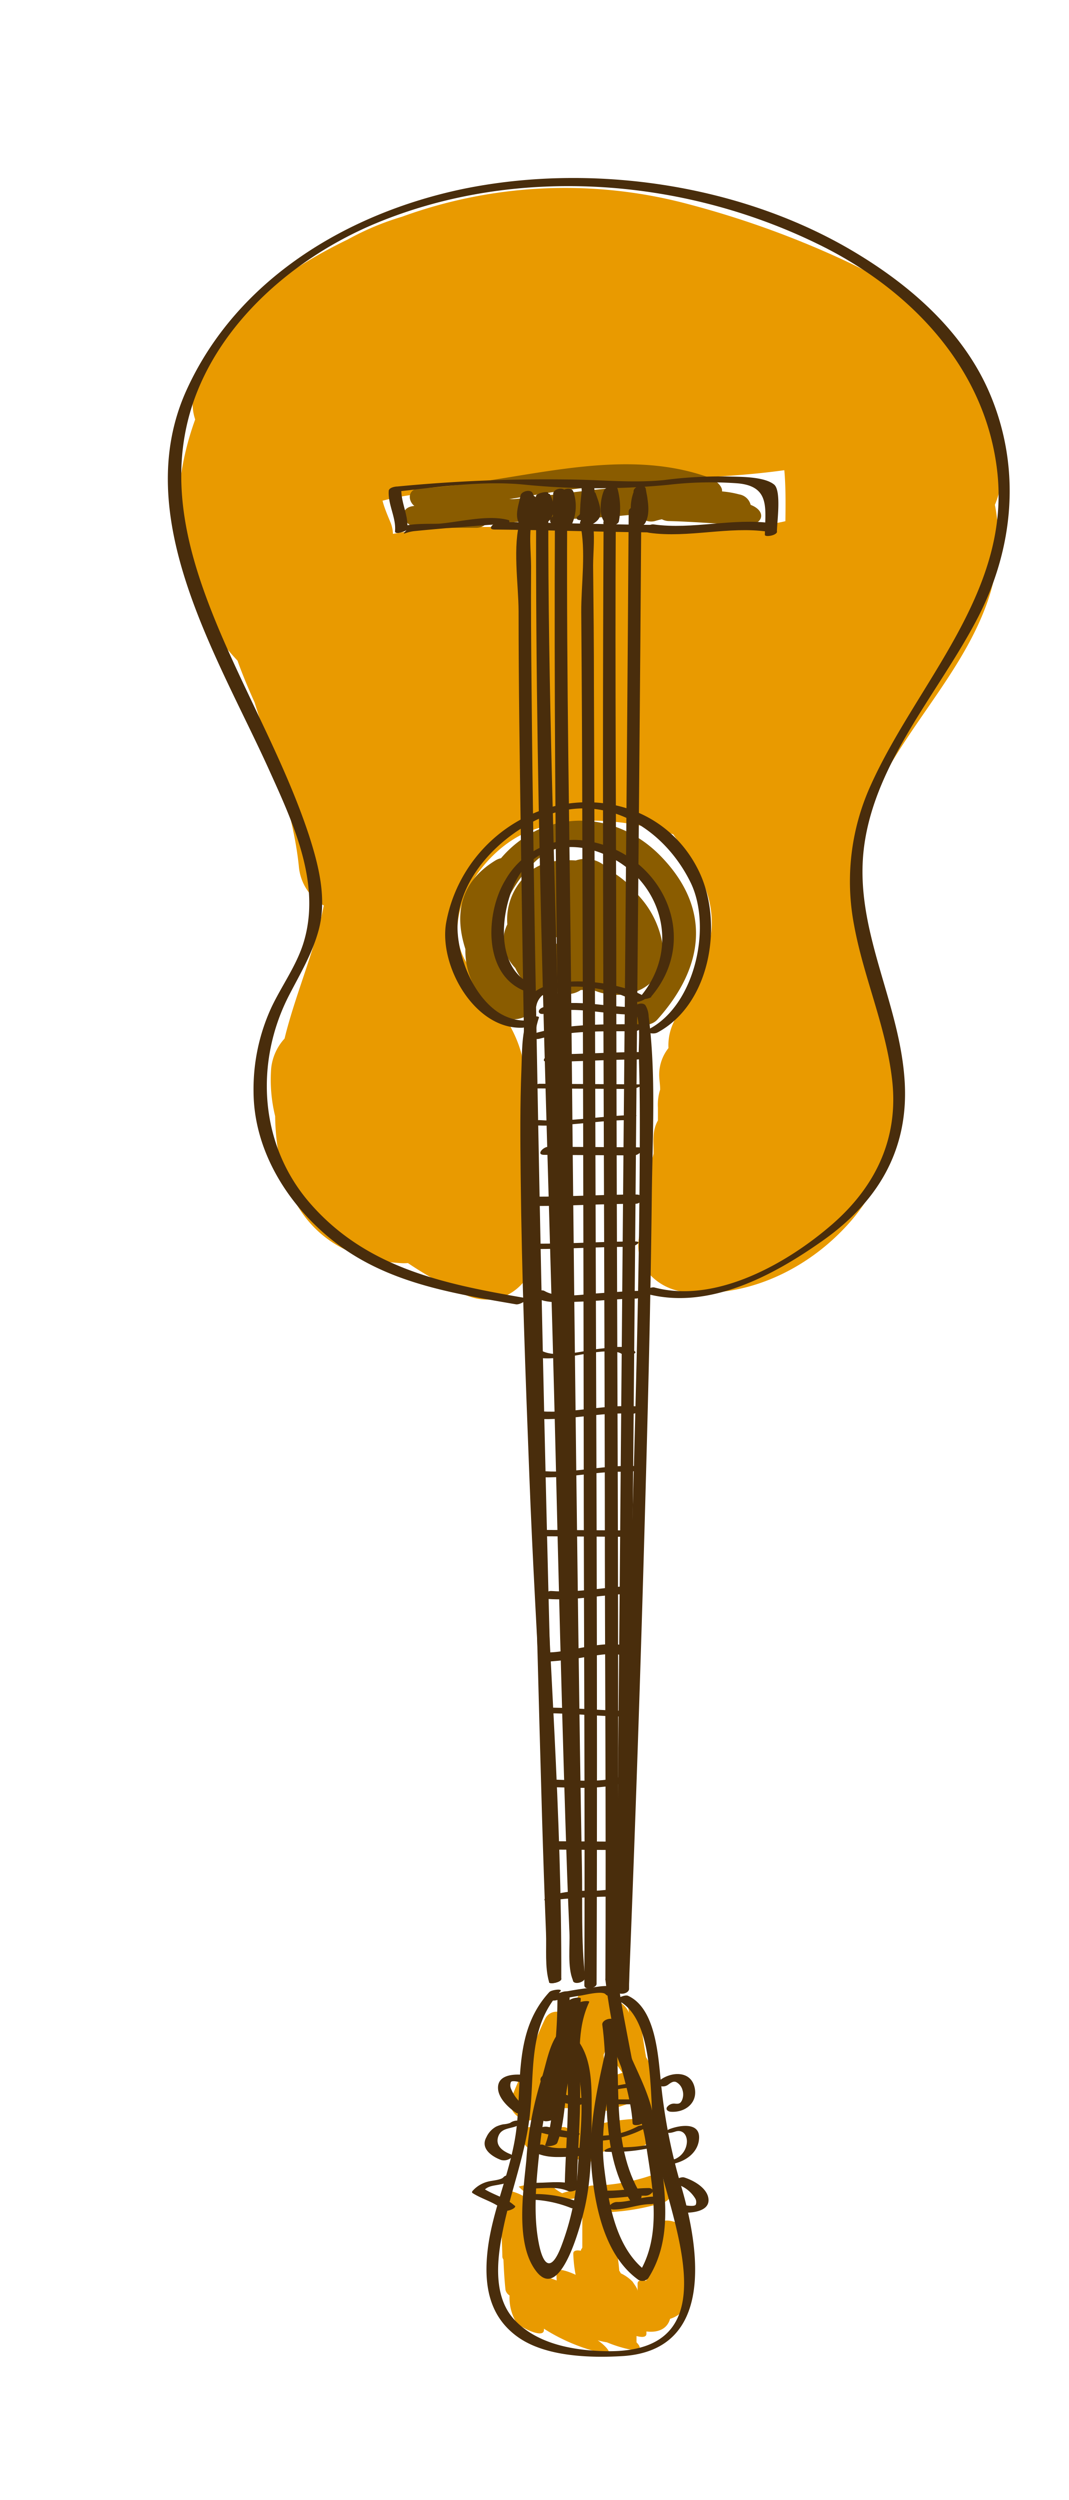 <svg id="layer1" xmlns="http://www.w3.org/2000/svg" viewBox="0 0 169.24 395.7"><defs><style>.cls-1{fill:#e99a00;}.cls-2{fill:#8a5c00;}.cls-3{fill:#492d0c;}</style></defs><path class="cls-1" d="M37.6,104.56c.8,2.25,1.73,4.44,2.71,6.62,2.65,8.57,6.08,17,7,25.92a7.87,7.87,0,0,0,3.95,6.21c-1.35,6.9-4.18,13.27-6,20.22l-.21.85a8.21,8.21,0,0,0-2.12,4.73,24.17,24.17,0,0,0,.63,7.55c.15,11.75,5.37,22.33,19.76,23.25a7.47,7.47,0,0,0,1.26,0,60.9,60.9,0,0,0,8.67,4.86c3.9,1.84,7.8.93,10.27-2.68,1.87-2.75,1.59-6.77,1.52-9.93-.1-4.77-.54-9.54-1-14.29a71.78,71.78,0,0,0-1.47-11c-1.44-5.59-5.56-9.59-8.58-14.29-4.93-7.64,2.71-18.49,10.1-21.13,7.08-2.53,15.23-1.75,22.49.59,3.15,4.52,6.23,8.53,6.1,14.36-.12,5.34-4.17,11-6.21,15.8a8.36,8.36,0,0,0-.64,3.68,6.79,6.79,0,0,0-1.47,4.21c0,.79.16,1.58.15,2.37a7.86,7.86,0,0,0-.35,2.88l0,2c-1,1.76-.64,3.52-.69,5.27a39.08,39.08,0,0,0-1.25,9.64c-.24.91-.54,1.82-.83,2.72-1.58,4.94,2.48,9.06,7.1,9.53,9.83,1,19.39-3.61,25.87-10.84,7.51-8.38,8.39-18.59,6.84-29.28-1.35-9.26-3.91-18.29-6.09-27.39a12.36,12.36,0,0,0,.25-1.24c2.28-16,16.63-26.58,21.35-41.64a29.28,29.28,0,0,0,.8-14.21c3.66-8.72-2.14-20.43-7.88-27.45-4.22-5.16-10.51-8.72-16.47-11.47a147.25,147.25,0,0,0-24-8.62,75.49,75.49,0,0,0-45.51,1.94,43.33,43.33,0,0,0-8.57,3.59c-10.33,5-21.86,13.14-24.37,24.28a7.62,7.62,0,0,0,.19,4.22C26.22,79.3,27.28,93.67,37.6,104.56Zm86.74-22.07c-3.7.91-8.14.71-11.49.91-.78,0-1.56.07-2.35.1a67.35,67.35,0,0,0-13.07.22H93.38c-10.36,0-20.92-1.1-31.17.78a5.22,5.22,0,0,0-.35-1.72c-.41-1-1-2.34-1.3-3.53l.55-.14c7-1.79,14.84-1.11,22-2,13.64-1.7,27.46-.79,41.06-2.69C124.42,77.12,124.37,80.33,124.34,82.49Z"/><path class="cls-1" d="M85.19,334.5c.15-.38.31-.67.47-1.05a1.87,1.87,0,0,0,.6.21l3.68,0a3.59,3.59,0,0,0,1-.21c-.08,1.3-.2,2.56-.4,3.88-.39-.26-.82-.67-1.27-.67l-5.25,0c-3.08,0-1,4,1.18,4l5.25,0s.07.24.1.24c1,1.46,3.74,2,4.22-.18a31.79,31.79,0,0,1,5.88-.9,2.58,2.58,0,0,0,2.73-2.11,2.24,2.24,0,0,0-2.24-2.37,31.73,31.73,0,0,0-5.68.7c.06-.7.1-1.4.14-2.1a.75.75,0,0,0,.61.1l4.73-1.55c.39-.13.44-.72.29-1.44a2.63,2.63,0,0,0,.88.24c1.07,4.27,2.32,8.49,3.68,12.68.28.88,2.65,5,1.69,2-1.58-4.92-3-9.88-4.12-14.91.9-.46,1.35-1.54.46-2.92-.54-.85-1.06-1.7-1.54-2.56-.26-1.5-.5-3-.7-4.51-.13-1-2.28-4.46-2.19-3.75.06.42.13.84.19,1.25a3.48,3.48,0,0,0-2.21-2c-.56-1.52-3-2.45-3.91-1.05-1.17-.43-2.12-.14-2.13,1.39l0,2.58c-1,.09-.56.19-.73.29a3.19,3.19,0,0,0-1.43-1.07,2,2,0,0,0-2.85.78,47.65,47.65,0,0,0-2,4.73c-1.14,2.61-2.31,5.2-3.36,7.85C79.91,334.55,84.14,337.15,85.19,334.5Zm10.69-10.09.24.29c.85,1.09,1.63,2.23,2.42,3.37l-2.89.94c0-1.26,0-2.53-.08-3.8C95.68,324.93,95.78,324.69,95.88,324.41Zm-8,4.18c.26-.52.5-.89.74-1.4a1.91,1.91,0,0,0,1.6-.59l.83-.91c0,1.13,0,2.08,0,3.18-.07,0-.13-.18-.2-.18l-3.14,0A.12.12,0,0,0,87.85,328.59Z"/><path class="cls-1" d="M79.53,357.19a.9.9,0,0,0,.17.43c.07,1.61.16,3.22.33,4.83a1.47,1.47,0,0,0,.64.86,7.72,7.72,0,0,0,1,4.17c.42.75,4.47,2.82,4.44,1.28v-.19a29.55,29.55,0,0,0,8.44,3.67h0l.58.17c2.51.71.78-1.15-.5-2a14.62,14.62,0,0,0,1.46.32,20.37,20.37,0,0,0,3.77,1.16c1,.18,2,0,1-1.06l-.09-.1c0-.3,0-.63,0-1,.65.17,1.59.32,1.57-.4,0-.11,0-.22,0-.32,2,.24,3.34-.52,3.74-2,3.72-1.14,3.59-5.67,3.17-9.2a.55.55,0,0,0-.07-.23c.07-1.31.09-2.64.1-4s-4.48-3-4.58-1.58a22.09,22.09,0,0,1-2.42,9c-.75-.19-1.34-.13-1.34.46v1.19c0-.5-.47-1-.78-1.51a6.35,6.35,0,0,0-1.87-1.33c-.08-.14-.16-.29-.25-.42a47.49,47.49,0,0,0-1.65-9,.74.74,0,0,0-.14-.26,34,34,0,0,0,8.72-1.52c2.8-.88.13-4.93-2.17-4.2A30,30,0,0,1,94,345.92a1.57,1.57,0,0,0-1.53.74l-.43,0a7.48,7.48,0,0,0-3,.46l-.07,0a7.28,7.28,0,0,1-1.85-1.4c-.47-.45-2-.18-2.52-.14-.15,0-2.52.46-2.47.51a6.84,6.84,0,0,0,5,2.17,15.46,15.46,0,0,0,5.25-.7,2.62,2.62,0,0,0,.22.78.49.49,0,0,0-.41.51l0,6.83c0,.16-.22.32-.22.48s-.11,0-.12.06c-.61-.11-1.11,0-1.09.5a21,21,0,0,0,.37,3.32c-.72-.35-2.94-1.26-3-.43a8.5,8.5,0,0,0,0,1.33,11.91,11.91,0,0,0-2.27-.66l-.24,0c-.43-3.12-.93-6.23-1.23-9.37a1.2,1.2,0,0,0-.46-.73c0-.46,0-.91,0-1.37,0-1.31-4.6-2.93-4.58-1.58C79.13,350.54,79.48,353.86,79.53,357.19Z"/><path class="cls-2" d="M66.41,83.54l8.93,0A2.32,2.32,0,0,0,77,82.9c2.52-.05,5-.3,7.55-.54,5.5-.21,11-.38,16.48-1a2.39,2.39,0,0,0,2.69,1.1,9.85,9.85,0,0,1,1.07-.27,2.48,2.48,0,0,0,1,.28c4.21.09,8.4.51,12.6.6,2.23,0,3-1.92.83-3l-.38-.17a2.24,2.24,0,0,0-1.81-1.65,15.19,15.19,0,0,0-2.72-.47c.12-.84-1.1-1.86-2-2.18-14.7-5.33-31,1-45.93,1.7-1.82.08-1.87,1.91-.78,2.78C62.76,80.29,63.82,83.52,66.41,83.54Zm36.77-6.6C95.94,77,88.45,78.33,81.33,79l-.7,0C88.15,77.78,95.83,76.33,103.18,76.94Z"/><path class="cls-2" d="M73.68,150.22a11.64,11.64,0,0,0,6.94,10.95c1.43.66,5.16-1,3.57-2.84a35,35,0,0,1-5.68-8.88A20,20,0,0,1,85,136.11c4.42-3.74,9.69-2.46,14,.75,5.22,3.9,6.92,8.65,6,13.42a14.9,14.9,0,0,0-3.61-8.21c-.13-.16-.28-.31-.42-.46a14.57,14.57,0,0,0-3.9-3.51,11.51,11.51,0,0,0-1.49-1.2,4.8,4.8,0,0,0-4.42-.71,14.41,14.41,0,0,0-2.7.06,8,8,0,0,0-4,1.27,5.49,5.49,0,0,0-1.14,1,9.61,9.61,0,0,0-3,7.78,5.88,5.88,0,0,0-.36,4.33,7.65,7.65,0,0,0,1.61,2.58,8.75,8.75,0,0,0,4.77,4.49.5.5,0,0,0,.5,0c.23-.4.44-.8.62-1.2l0,0a3.77,3.77,0,0,0,4.49.19,12.78,12.78,0,0,0,1.74-.1,9.2,9.2,0,0,0,7.81,0,7.32,7.32,0,0,0,1.46-1,24.57,24.57,0,0,1-3,4.11c-2.08,2.31,2.5,3.47,4.1,1.68,7.52-8.36,8.63-17.64.47-25.95-5.23-5.32-12.78-7.13-19.57-4a17.65,17.65,0,0,0-5.64,4.4,2.9,2.9,0,0,0-.86.34C72.59,139.74,72,145,73.68,150.22Zm14.68-.91a6,6,0,0,1-1,.19,6.74,6.74,0,0,1,.45-1.14,1.58,1.58,0,0,1,.55,0A2.93,2.93,0,0,1,88.36,149.31Zm4.74-5c0,.1,0,.19,0,.29a8.43,8.43,0,0,0-.77-1.2,2.73,2.73,0,0,1,.4,0,.36.36,0,0,0,.37-.22c0,.09,0,.19.08.33s0,.11,0,.16C93.14,143.84,93.13,144.08,93.1,144.3Zm3.46,2.26a9.92,9.92,0,0,0-.72-3.86,3,3,0,0,1,.45.15,6.06,6.06,0,0,1,.89,1.19A12.89,12.89,0,0,1,96.56,146.56Z"/><path class="cls-3" d="M102.4,204.78c9.78,2.61,20-2.88,27.74-8.34,8.7-6.09,13.67-14.23,13.1-25-.69-13-8.26-24.47-6.4-37.74S148.65,109.55,154.68,98c5.86-11.19,7-23.93,2.06-35.62-4.27-10.11-13-17.58-22.33-23-17.82-10.33-41-13.6-61.09-9.48C55,33.73,37.52,44.17,29.54,61.72c-9.1,20,4.87,42.07,13,60C46.37,130.2,51,139.92,48,149.38c-1.14,3.54-3.39,6.63-5,10a30.86,30.86,0,0,0-2.86,13.44c.05,9.39,5.51,18,12.67,23.62,8.4,6.6,18.68,8.24,28.88,10,.62.11,2.28-.86,1.18-1.05-12.72-2.2-24.88-4.73-33.76-14.92-8.1-9.28-8.82-22.41-3.29-33.05,1.75-3.38,3.65-6.55,4.64-10.25,1.32-4.95,0-10.14-1.51-14.86-3.74-11.39-9.82-22-14.42-33-4.71-11.3-8-23-4.12-35.07,4.33-13.37,16.45-23.62,29.06-28.88,22.18-9.23,48.46-7.24,69.9,3.21C144,45.64,156.2,58.23,157.92,75c1.94,19-12.84,33.21-20.08,49.31a36.8,36.8,0,0,0-2.63,22.09c1.5,8.23,5,15.92,6,24.28,1.14,9.24-2.44,16.94-9.35,23-7.17,6.27-18.51,12.69-28.26,10.09-.61-.16-2.27.76-1.18,1.05Z"/><path class="cls-3" d="M123,84.11c0-1.41.75-6.47-.46-7.43-1.68-1.34-5.76-1.2-7.7-1.27a68.45,68.45,0,0,0-9.7.57c-4.91.51-10.19-.06-15.14-.09A245.56,245.56,0,0,0,62.91,77c-.38,0-1.33.17-1.37.7-.13,2.2,1.19,4.22,1,6.36-.07.66,1.61.06,1.84-.2-.95,1.09-.31.36,1.24.2,1.7-.17,3.39-.32,5.09-.47.55,0,8-.67,8-.57,0,.46,2,.07,1.93-.52v-.06a.24.24,0,0,0-.18-.14c-3.16-.85-7.55.28-10.75.57-1.45.13-5.91-.25-7.07,1.07l1.84-.19c.23-2.23-1.08-4.27-.94-6.57-.46.23-.92.46-1.37.7C69,77.14,76.35,76,83.27,76.73a116.58,116.58,0,0,0,22.57,0,58,58,0,0,1,10.94-.23c5.24.46,4.36,4.08,4.31,8.15,0,.41,1.92.11,1.93-.52Z"/><path class="cls-3" d="M122.21,82.82c-6.18-.89-12.53,1.05-18.73.18-.9-.12-2,1.15-.68,1.33,6.19.86,12.55-1.07,18.72-.18.9.13,2-1.14.69-1.33Z"/><path class="cls-3" d="M103.5,83.08C95.33,83,87.16,82.7,79,82.63c-.78,0-2,1.17-.73,1.18,8.18.07,16.34.38,24.52.45.78,0,2-1.17.72-1.18Z"/><path class="cls-3" d="M104.11,163.41c8.54-4.61,10.43-17.57,6.51-25.58-4.31-8.83-13.84-12.47-23-10.19a23.41,23.41,0,0,0-17,18.47c-1.13,6.81,4.54,16.83,12.07,16.55.73,0,2-1.19.74-1.14-6.93.27-11-8.93-11-14.83.08-7.77,6.8-14.47,13.44-17.35,9.65-4.18,19.18,1.58,23.47,10.35,3.4,7,.7,19.25-6.45,23.11-1.15.62.56,1,1.21.61Z"/><path class="cls-3" d="M103.09,157.74c8.4-9.87,1-23.74-11.36-24.78A12.54,12.54,0,0,0,80,139.3c-3.1,5.09-3.56,14.66,2.78,17.43.5.22,2.28-.54,1.56-.85-5.89-2.58-5.14-11-2.94-15.89,2.64-5.84,8.55-7.17,14.12-4.84,9.31,3.9,12.39,14.92,5.83,22.63-.49.57,1.43.37,1.78,0Z"/><path class="cls-3" d="M99.55,314.78q1.53-38,2.58-76.06c.46-16.45.88-32.9,1.06-49.35.1-9.4.7-19.17-.5-28.52a3.6,3.6,0,0,0-.51-1.74c-.55-.7-2.39.08-1.76.85,1.13,1.4.65,5.39.71,7,.19,5.32.17,10.65.15,16-.07,15.82-.46,31.64-.88,47.46q-1.09,41.24-2.73,82.46c0,.67,0,1.34-.08,2,0,1,1.92.74,2-.14Z"/><path class="cls-3" d="M102.22,157.87c-3.52-2.62-18.11-4.74-19.23,1.73-.08.45,1.83.12,1.91-.34.86-5,12.47-3,15.5-.73.43.32,2.1-.45,1.82-.66Z"/><path class="cls-3" d="M88.86,313.19c.1-26-2-52.07-3-78-.63-16-1.21-32-1.44-47.95-.08-5.59-.11-11.19,0-16.79.09-3-.09-6.5.9-9.38.14-.4-1.73-.17-1.91.33-.84,2.45-.76,5.35-.86,7.89-.23,5.58-.18,11.18-.12,16.77.17,15.82.76,31.63,1.37,47.44,1,26.69,3.22,53.52,3.12,80.24,0,.34,1.93.05,1.93-.52Z"/><path class="cls-3" d="M99.62,300c.32-1.52-4.25-.76-5.16-.76-2.53,0-5.36,0-7.73,1-1.25.53-.07.9.71.57s10.34-.86,10.26-.51c-.12.56,1.8.24,1.92-.3Z"/><path class="cls-3" d="M98.61,291.49l-10.68-.07c-.87,0-2,1.31-.69,1.32l10.68.07c.87,0,2-1.31.69-1.32Z"/><path class="cls-3" d="M98.83,281c-3.5,1.31-7.61.71-11.27.67-.78,0-2,1.16-.73,1.18,4.25.05,8.72.56,12.78-1,1.26-.48.12-1.23-.78-.89Z"/><path class="cls-3" d="M99.24,270.79c-4-.06-8-.47-12-.52-.59,0-2.1.87-.81.89,4,0,8,.46,12,.52.6,0,2.1-.87.81-.89Z"/><path class="cls-3" d="M101,261.33c-3.78-2.53-9.87.1-14,.2-1.12,0-1.48,1.49-.16,1.45a52.67,52.67,0,0,0,5.86-.72c2-.27,5.06-1,6.83.2.73.49,2.41-.51,1.48-1.13Z"/><path class="cls-3" d="M100.65,251c-4.47.06-8.88,1.16-13.36.81-.84-.07-2,1.15-.71,1.25,4.5.36,8.88-.74,13.36-.81.82,0,2-1.27.71-1.25Z"/><path class="cls-3" d="M100.73,242.23l-14.24-.08c-.69,0-2.07,1-.77,1l14.24.09c.69,0,2.07-1,.77-1.05Z"/><path class="cls-3" d="M101,232.06c-4.94-.33-9.76,1.13-14.7.8-.5,0-2.24.86-1.21.92,4.94.33,9.76-1.13,14.69-.8.5,0,2.25-.85,1.22-.92Z"/><path class="cls-3" d="M100.83,222.59c-5.08-.34-10.06,1.13-15.14.79-.79,0-2,1.09-.73,1.18,5.09.33,10.06-1.13,15.14-.8.79.05,2-1.09.73-1.17Z"/><path class="cls-3" d="M100.6,214c-1-1.3-3.9-.69-5.22-.58-2.65.23-7,1.62-9.53.42-.51-.25-2.06.54-1.81.66,1.78.86,4.23.38,6.11.19,1.57-.15,7.41-1.65,8.52-.17.35.48,2.09-.31,1.93-.52Z"/><path class="cls-3" d="M101.38,204.31c-2.15,0-4.31.24-6.46.37-2.36.13-6.55.94-8.72-.36-.63-.37-2.38.51-1.51,1,1.79,1.08,4.54.77,6.53.72,3.15-.09,6.3-.47,9.45-.51.81,0,2-1.26.71-1.24Z"/><path class="cls-3" d="M100.59,196.49c-5,0-10.09.36-15.13.35-.57,0-2.11.85-.82.85,5,0,10.09-.35,15.13-.35.57,0,2.11-.85.82-.85Z"/><path class="cls-3" d="M100.75,189.06c-5.35,0-10.68.35-16,.34-1.12,0-1.46,1.48-.15,1.48,5.34,0,10.68-.35,16-.35,1.13,0,1.47-1.47.16-1.47Z"/><path class="cls-3" d="M101.07,181.59l-14.24-.09c-.85,0-2,1.28-.71,1.28l14.25.09c.84,0,2-1.28.7-1.28Z"/><path class="cls-3" d="M100.48,176.48c-5.06.06-10.07,1.16-15.13.8-.43,0-2.22.73-1.25.8,5.08.37,10.07-.73,15.13-.8.42,0,2.21-.81,1.25-.8Z"/><path class="cls-3" d="M101.41,171.63l-16-.1c-.37,0-2.19.72-1.27.73l16,.1c.37,0,2.19-.73,1.26-.73Z"/><path class="cls-3" d="M101.62,166.51c-4.75,0-9.49.35-14.25.36-.77,0-2,1.18-.72,1.18,4.75,0,9.49-.36,14.24-.36.78,0,2-1.18.73-1.18Z"/><path class="cls-3" d="M101.22,162.11c-5.38,0-10.86-.1-16.09,1.3-1.16.31-.91,1.26.25,1,4.9-1.32,10.05-1.2,15.08-1.18.71,0,2.06-1.07.76-1.07Z"/><path class="cls-3" d="M99.89,159.41c-4.58-.12-9.36-1.44-13.86,0-1.13.36-.89,1.36.27,1,4.1-1.29,8.65,0,12.85.15.74,0,2-1.09.74-1.12Z"/><path class="cls-3" d="M97.65,316.52c6.48,3,5,16.81,6,22.66,1.84,10.92,13,33.32-7.69,32.95-5.1-.1-10.84-1.08-14.47-4.92s-2.74-10.08-1.79-14.63c1.24-6,3.46-11.57,4.17-17.74.82-7.07-.34-14,4.86-19.67.43-.47-1.43-.24-1.76.12-5.58,6.06-4.33,13.95-5.2,21.54-.77,6.69-3.86,12.82-4.59,19.5-.58,5.33.23,10.3,4.82,13.57,4.4,3.13,11.51,3.32,16.68,3,14.37-1,12.14-16.67,9.2-26.77a88.36,88.36,0,0,1-3.23-16.39c-.44-4.14-.76-11.81-5.22-13.86-.53-.25-2.08.55-1.82.67Z"/><path class="cls-3" d="M97.69,314.91c-.76-1-3.14-.42-4.12-.31a50,50,0,0,0-5.82,1c-1.17.28-.9,1.23.26,1,1.35-.33,2.72-.57,4.09-.78.66-.11,3.3-.77,3.79-.16s2.27-.16,1.8-.75Z"/><path class="cls-3" d="M96.67,322.67c1.88,5.69,4.7,10.62,5.59,16.64,1,6.71,2.68,14.53-1.22,20.65l1.55-.27c-5-3.55-6.19-10.61-6.9-16.29-1-7.81,1.37-14.86,2.93-22.39.21-1-1.77-.77-2,.13-1.6,7.73-3.71,14.79-2.91,22.78.61,5.93,2.22,13.24,7.36,16.92a1.24,1.24,0,0,0,1.56-.26c3.18-5,2.94-10.77,2.29-16.45a69.21,69.21,0,0,0-1.86-10.81c-1.08-3.86-3.24-7.36-4.5-11.17-.3-.92-2.23-.39-1.93.52Z"/><path class="cls-3" d="M89.62,323.67c3.69,4.69,2.2,13.87,1.87,19.49a41.24,41.24,0,0,1-2.6,12.28c-1.64,4.33-2.92,3.15-3.61-.5-.91-4.74-.35-9.93.14-14.69a69.57,69.57,0,0,1,1.28-8c.24-1.08,3.66-9.16,2.36-9.74.73.33,2.24-.73,1.14-1.22l-.24-.1a1.39,1.39,0,0,0-1.37.36c-1.72,2-2.11,5.31-2.94,7.7a54.37,54.37,0,0,0-2.32,12.6c-.48,5-1.78,13.33,1.57,17.64,4,5.2,7.29-8.34,7.7-10.18,1.16-5.17,1.05-10.6,1.07-15.87,0-3.55,0-7.69-2.27-10.6-.5-.64-2.35.09-1.78.82Z"/><path class="cls-3" d="M107.78,350.19c1.44.11,4.7-.05,4.37-2.26-.25-1.68-2.4-2.86-3.83-3.3-.64-.2-2.28.74-1.18,1.08a5.13,5.13,0,0,1,2.88,2.18,1.13,1.13,0,0,1,.13,1.05c-.19.33-1.33.14-1.63.11a1.49,1.49,0,0,0-1.27.54c-.26.4.22.58.53.6Z"/><path class="cls-3" d="M107,342.37c1.9-.52,3.61-1.91,3.68-4,.08-2.5-3-2-4.52-1.45-.1,0-.87.36-.57.57s.93,0,1.24-.09c1.14-.42,1.89.36,1.92,1.49a3.11,3.11,0,0,1-1.93,2.85c-.17,0-1,.27-.88.58s.88.1,1.06.06Z"/><path class="cls-3" d="M106.12,334.23c2.31.2,4.4-1.38,3.85-3.83-.6-2.68-3.63-2.54-5.44-1.2-.29.22-.54.65-.13.9a1.35,1.35,0,0,0,1.38-.15c.42-.31.84-.61,1.27-.41a2,2,0,0,1,1,1.27,2.27,2.27,0,0,1-.1,1.64c-.25.52-.55.55-1.09.5a1.36,1.36,0,0,0-1.27.57c-.23.41.2.68.57.71Z"/><path class="cls-3" d="M81.46,349.1c-1.36-1.26-3.34-1.7-4.88-2.7,0,.11,0,.22,0,.33.68-.81,1.66-.78,2.62-1a3.79,3.79,0,0,0,2.29-1.21c.47-.59-1.44-.37-1.77.06s-1.63.52-2.3.67a4.83,4.83,0,0,0-2.61,1.52c-.07.08-.14.25,0,.33,1.54,1,3.53,1.44,4.88,2.7.43.4,2.22-.32,1.81-.71Z"/><path class="cls-3" d="M80.94,341c-1.37-.51-2.65-1.43-2-3,.58-1.37,2.26-1,3.33-1.77.31-.24.22-.53-.16-.59a1.94,1.94,0,0,0-1.36.37,4.14,4.14,0,0,1-1.07.21,5.07,5.07,0,0,0-1.14.37A3.62,3.62,0,0,0,77,338.27c-1,1.79.89,3.07,2.34,3.6a1.76,1.76,0,0,0,1.36-.2c.22-.12.63-.5.2-.66Z"/><path class="cls-3" d="M83.2,333.41a6.1,6.1,0,0,1-2.27-2.75,1.39,1.39,0,0,1-.05-1.11c.14-.29,1-.09,1.44,0a1.64,1.64,0,0,0,1.36-.37c.3-.26.23-.63-.19-.7-1.45-.25-4.47-.35-4.64,1.75-.14,1.7,1.57,3.29,2.82,4.15.53.37,2.31-.4,1.53-.95Z"/><path class="cls-3" d="M103.63,347.66c-2,0-3.83.82-5.8.86a1.49,1.49,0,0,0-1.27.54c-.23.39.2.66.55.65,2,0,3.84-.81,5.79-.85a1.53,1.53,0,0,0,1.27-.55c.23-.39-.2-.66-.54-.65Z"/><path class="cls-3" d="M102.74,346.31c-2.09,0-4.15.39-6.23.41a1.46,1.46,0,0,0-1.27.55c-.23.39.19.66.55.66,2.08,0,4.14-.39,6.23-.41a1.46,1.46,0,0,0,1.27-.55c.23-.39-.2-.66-.55-.66Z"/><path class="cls-3" d="M92,348.67a19.56,19.56,0,0,0-6.83-1.41,2.27,2.27,0,0,0-1.37.37c-.29.2-.26.5.14.51a18.53,18.53,0,0,1,6.49,1.34c.48.19,2.24-.55,1.57-.81Z"/><path class="cls-3" d="M91.59,346c-2.07-.94-4.4-.54-6.61-.52-.59,0-2.09.91-.8.9,2,0,4-.39,5.85.44.47.22,2.24-.51,1.56-.82Z"/><path class="cls-3" d="M91.38,339.92c-1.8,0-3.62.34-5.31-.43-.8-.36-2.24.79-1.12,1.3,2,.9,4.14.55,6.25.53,1.1,0,1.49-1.41.18-1.4Z"/><path class="cls-3" d="M91.48,337.52a27.09,27.09,0,0,1-4.72-.89,1.94,1.94,0,0,0-1.35.23c-.2.1-.65.43-.22.56a27.93,27.93,0,0,0,5,.95,2.13,2.13,0,0,0,1.37-.36c.32-.23.23-.44-.13-.49Z"/><path class="cls-3" d="M92.16,332.06c-1.78-.07-3.42-.89-5.12-1.35-.62-.17-2.27.76-1.18,1.06,1.86.51,3.6,1.32,5.55,1.39a1.55,1.55,0,0,0,1.28-.53c.26-.38-.22-.56-.53-.57Z"/><path class="cls-3" d="M91.45,328.35l-4.89,0c-1.1,0-1.49,1.39-.18,1.39l4.89,0c1.1,0,1.49-1.38.18-1.39Z"/><path class="cls-3" d="M102.21,332.28l-4.45,0a2.6,2.6,0,0,0-1.37.36c-.31.19-.26.41.11.41l4.45,0a2.59,2.59,0,0,0,1.36-.36c.31-.19.27-.4-.1-.41Z"/><path class="cls-3" d="M101.33,329.6a24.41,24.41,0,0,0-5.61,1c-.16,0-1,.26-.88.55s.88.08,1,0a18.17,18.17,0,0,1,4.2-.76,2.72,2.72,0,0,0,1.36-.37c.3-.19.27-.42-.11-.42Z"/><path class="cls-3" d="M102.61,339.48a23.84,23.84,0,0,1-5.34.36,2.87,2.87,0,0,0-1.37.37c-.31.18-.26.36.1.36a27.62,27.62,0,0,0,6.23-.46c.33-.07,1-.17,1.14-.49s-.69-.15-.76-.14Z"/><path class="cls-3" d="M101,336.52A12.37,12.37,0,0,1,95.72,338c-.54,0-2.11.86-.82.83a17.42,17.42,0,0,0,7.22-2c1.15-.56-.65-.54-1.13-.31Z"/><path class="cls-3" d="M101.49,347.39c-5-8.14-2.95-18.42-4.21-27.47-.11-.79-2-.32-1.93.52,1.27,9.17-.72,19.49,4.36,27.76.4.65,2.26,0,1.78-.81Z"/><path class="cls-3" d="M102.08,335.52c-.21-3.54-1.52-6.78-2.16-10.25-.78-4.15-1.66-8.27-2.15-12.47-.08-.66-2-.23-1.93.52.43,3.64,1.11,7.23,1.82,10.82.78,4,2.25,7.86,2.49,11.9,0,.64,2,.24,1.93-.52Z"/><path class="cls-3" d="M91.34,345.7c.08-5,.56-10,.51-15.06,0-4.67-.62-9.41,1.43-13.77.14-.3-1.68-.15-1.91.34-1.85,4-1.62,8.31-1.49,12.59.18,5.48-.38,10.94-.48,16.41,0,.31,1.93,0,1.94-.51Z"/><path class="cls-3" d="M88.25,339.1c1.15-3,1.08-6.48,1.7-9.64a82.29,82.29,0,0,0,2-13.14c0-.34-1.91-.08-1.93.52a76.63,76.63,0,0,1-2,13c-.66,3.17-.55,6.59-1.7,9.63-.15.41,1.71.2,1.91-.32Z"/><path class="cls-3" d="M87.83,335.12a81.18,81.18,0,0,0,2.35-19.7c0-.51-1.92-.18-1.93.52a80.13,80.13,0,0,1-2.34,19.45c-.16.63,1.77.33,1.92-.27Z"/><path class="cls-3" d="M102.48,81.06a8.09,8.09,0,0,0-.24-3.43c-.31-.73-1.63-.57-1.89.14a7.39,7.39,0,0,0-.07,5.1c.34.79,1.55.51,1.89-.13.86-1.62.35-3.65.07-5.35-.15-.93-2.09-.44-1.93.51.24,1.45.73,3.22,0,4.59l1.89-.14a6.32,6.32,0,0,1,0-4.33l-1.89.13a7.08,7.08,0,0,1,.21,3c0,1,1.94.77,2-.13Z"/><path class="cls-3" d="M97.43,82.63a7.52,7.52,0,0,0,.09-5.27c-.19-.7-1.65-.27-1.87.21-.64,1.38-1.06,4.66.61,5.51.48.25,1.63,0,1.73-.6a11.65,11.65,0,0,0-.22-5.12c-.23-.75-2.16-.22-1.93.51a10.9,10.9,0,0,1,.21,4.82l1.73-.6c-1.15-.59-.75-3.48-.32-4.42l-1.87.2a6.85,6.85,0,0,1,0,4.66c-.42.91,1.52.74,1.81.1Z"/><path class="cls-3" d="M93.07,81.94c1.59-1.14,1-3.69,1-5.35,0-.55-1.89-.18-1.92.39-.06,1-.21,2-.27,2.93,0,.82-.29,2.31.34,3,.78.81,2.47-.31,2.73-1.11.38-1.13-.28-2.63-.64-3.7-.21-.63-2.13-.08-1.93.52A13.88,13.88,0,0,1,93,81.13a2.55,2.55,0,0,1,0,.73L93,82c-.2.44.11.45.94.06-.17-.18-.15-.7-.17-.93A35.12,35.12,0,0,1,94,76.71l-1.93.4c0,1.23.6,3.73-.57,4.57-.34.24-.21.57.16.63a1.87,1.87,0,0,0,1.37-.37Z"/><path class="cls-3" d="M88.72,82.74c1.49-.95.88-3.3.86-4.75,0-1-1.94-.75-2,.14,0,1.77-.67,4.69,1.39,5.57a1.26,1.26,0,0,0,1.48-.54,7,7,0,0,0,.32-5.35c-.32-.89-2.25-.36-1.94.52a5.9,5.9,0,0,1-.23,4.59l1.48-.54C89,81.89,89.56,79,89.58,78l-2,.14c0,.61.07,1.22.1,1.83,0,.44.15,1.59-.29,1.87a.62.62,0,0,0-.1,1,1.28,1.28,0,0,0,1.39-.11Z"/><path class="cls-3" d="M86.79,82.35c.49-1.41.06-2.87,0-4.31,0-.37-1.8,0-1.92.43A14.76,14.76,0,0,0,84.62,83c0,.12.29.13.34.14,2.79,0,3.26-2.8,2.12-4.87-.27-.48-2.09.24-1.93.51.55,1,1.13,3.14-.05,3.94l1.36-.36h-.25l.34.14a14.68,14.68,0,0,1,.27-4.39l-1.92.43c0,1.38.45,2.8,0,4.14-.13.35,1.73.14,1.9-.34Z"/><path class="cls-3" d="M84.51,82.07a5.06,5.06,0,0,0-.17-4c-.31-.7-1.8-.33-1.93.36-.33,1.74-1.27,3.82.43,5.13.51.4,1.53-.06,1.73-.61a11.26,11.26,0,0,0,.27-4c0-.91-2-.53-1.94.2a11.26,11.26,0,0,1-.27,4l1.73-.6c-1.24-1-.24-3.11,0-4.32l-1.94.36A4.37,4.37,0,0,1,82.69,82c-.41.93,1.53.78,1.82.12Z"/><path class="cls-3" d="M99.53,80.94c-.31,49.19-.82,98.39-1.23,147.58-.23,28.8-.52,57.6-.71,86.4,0,1,2,.73,2-.14.32-49.62.82-99.23,1.23-148.84.24-28.38.53-56.76.71-85.14,0-1-1.95-.73-2,.14Z"/><path class="cls-3" d="M95.56,82.35c-.28,51.54.12,103.11.19,154.65,0,25.44.22,50.88.09,76.32,0,.52,1.92.18,1.93-.52.28-51.55-.12-103.11-.2-154.66,0-25.43-.22-50.88-.08-76.31,0-.53-1.93-.19-1.93.52Z"/><path class="cls-3" d="M91.83,82.82c1,4.3.16,9.72.19,14.09q.14,17.27.17,34.55.16,48.19.22,96.38c0,28.79.22,57.59.1,86.38,0,.86,1.94.47,1.94-.22.19-48.06-.1-96.13-.22-144.19q-.08-30.63-.2-61.27c0-6.34-.06-12.68-.13-19,0-2.25.36-5-.14-7.22-.16-.72-2.1-.23-1.93.52Z"/><path class="cls-3" d="M87.85,82.63c-.25,51.48.87,103,1.49,154.48q.31,26.2.73,52.4c.13,7.89-.27,16.07.63,23.94.09.78,2,.32,1.93-.52-.65-5.71-.39-11.64-.5-17.38-.24-12.62-.41-25.25-.58-37.87q-.66-50-1.12-100.05c-.24-25.06-.76-50.13-.64-75.19,0-.93-1.94-.57-1.94.19Z"/><path class="cls-3" d="M84.88,81c-.16,49.56,1.89,99.23,3.07,148.77.46,19.28.94,38.57,1.54,57.85.19,6.09.39,12.17.66,18.25.1,2.14-.33,5.51.55,7.54.18.42,2-.24,1.93-.52-.49-1.13-.3-2.89-.37-4.09-.2-3.44-.33-6.89-.45-10.33-.44-11.69-.75-23.38-1.07-35.07q-1.3-48.74-2.27-97.49c-.6-28.45-1.75-57-1.66-85.43,0-.24-1.93,0-1.93.52Z"/><path class="cls-3" d="M82.4,82.17c-1.31,4.25-.31,10.23-.3,14.58,0,11.72.18,23.45.35,35.17q.69,48.74,1.86,97.48.66,29.06,1.5,58.1.27,9.22.63,18.44c.1,2.41-.21,5.43.49,7.77.14.48,2.07-.07,1.93-.52-1.3-4.39-.59-10.23-.75-14.74-.41-11.77-.73-23.54-1-35.31q-1.26-48.76-2.13-97.54c-.35-19.1-.66-38.19-.83-57.29-.06-6.2-.11-12.4-.07-18.6,0-2.38-.44-5.55.27-7.87.13-.43-1.75-.18-1.91.33Z"/></svg>